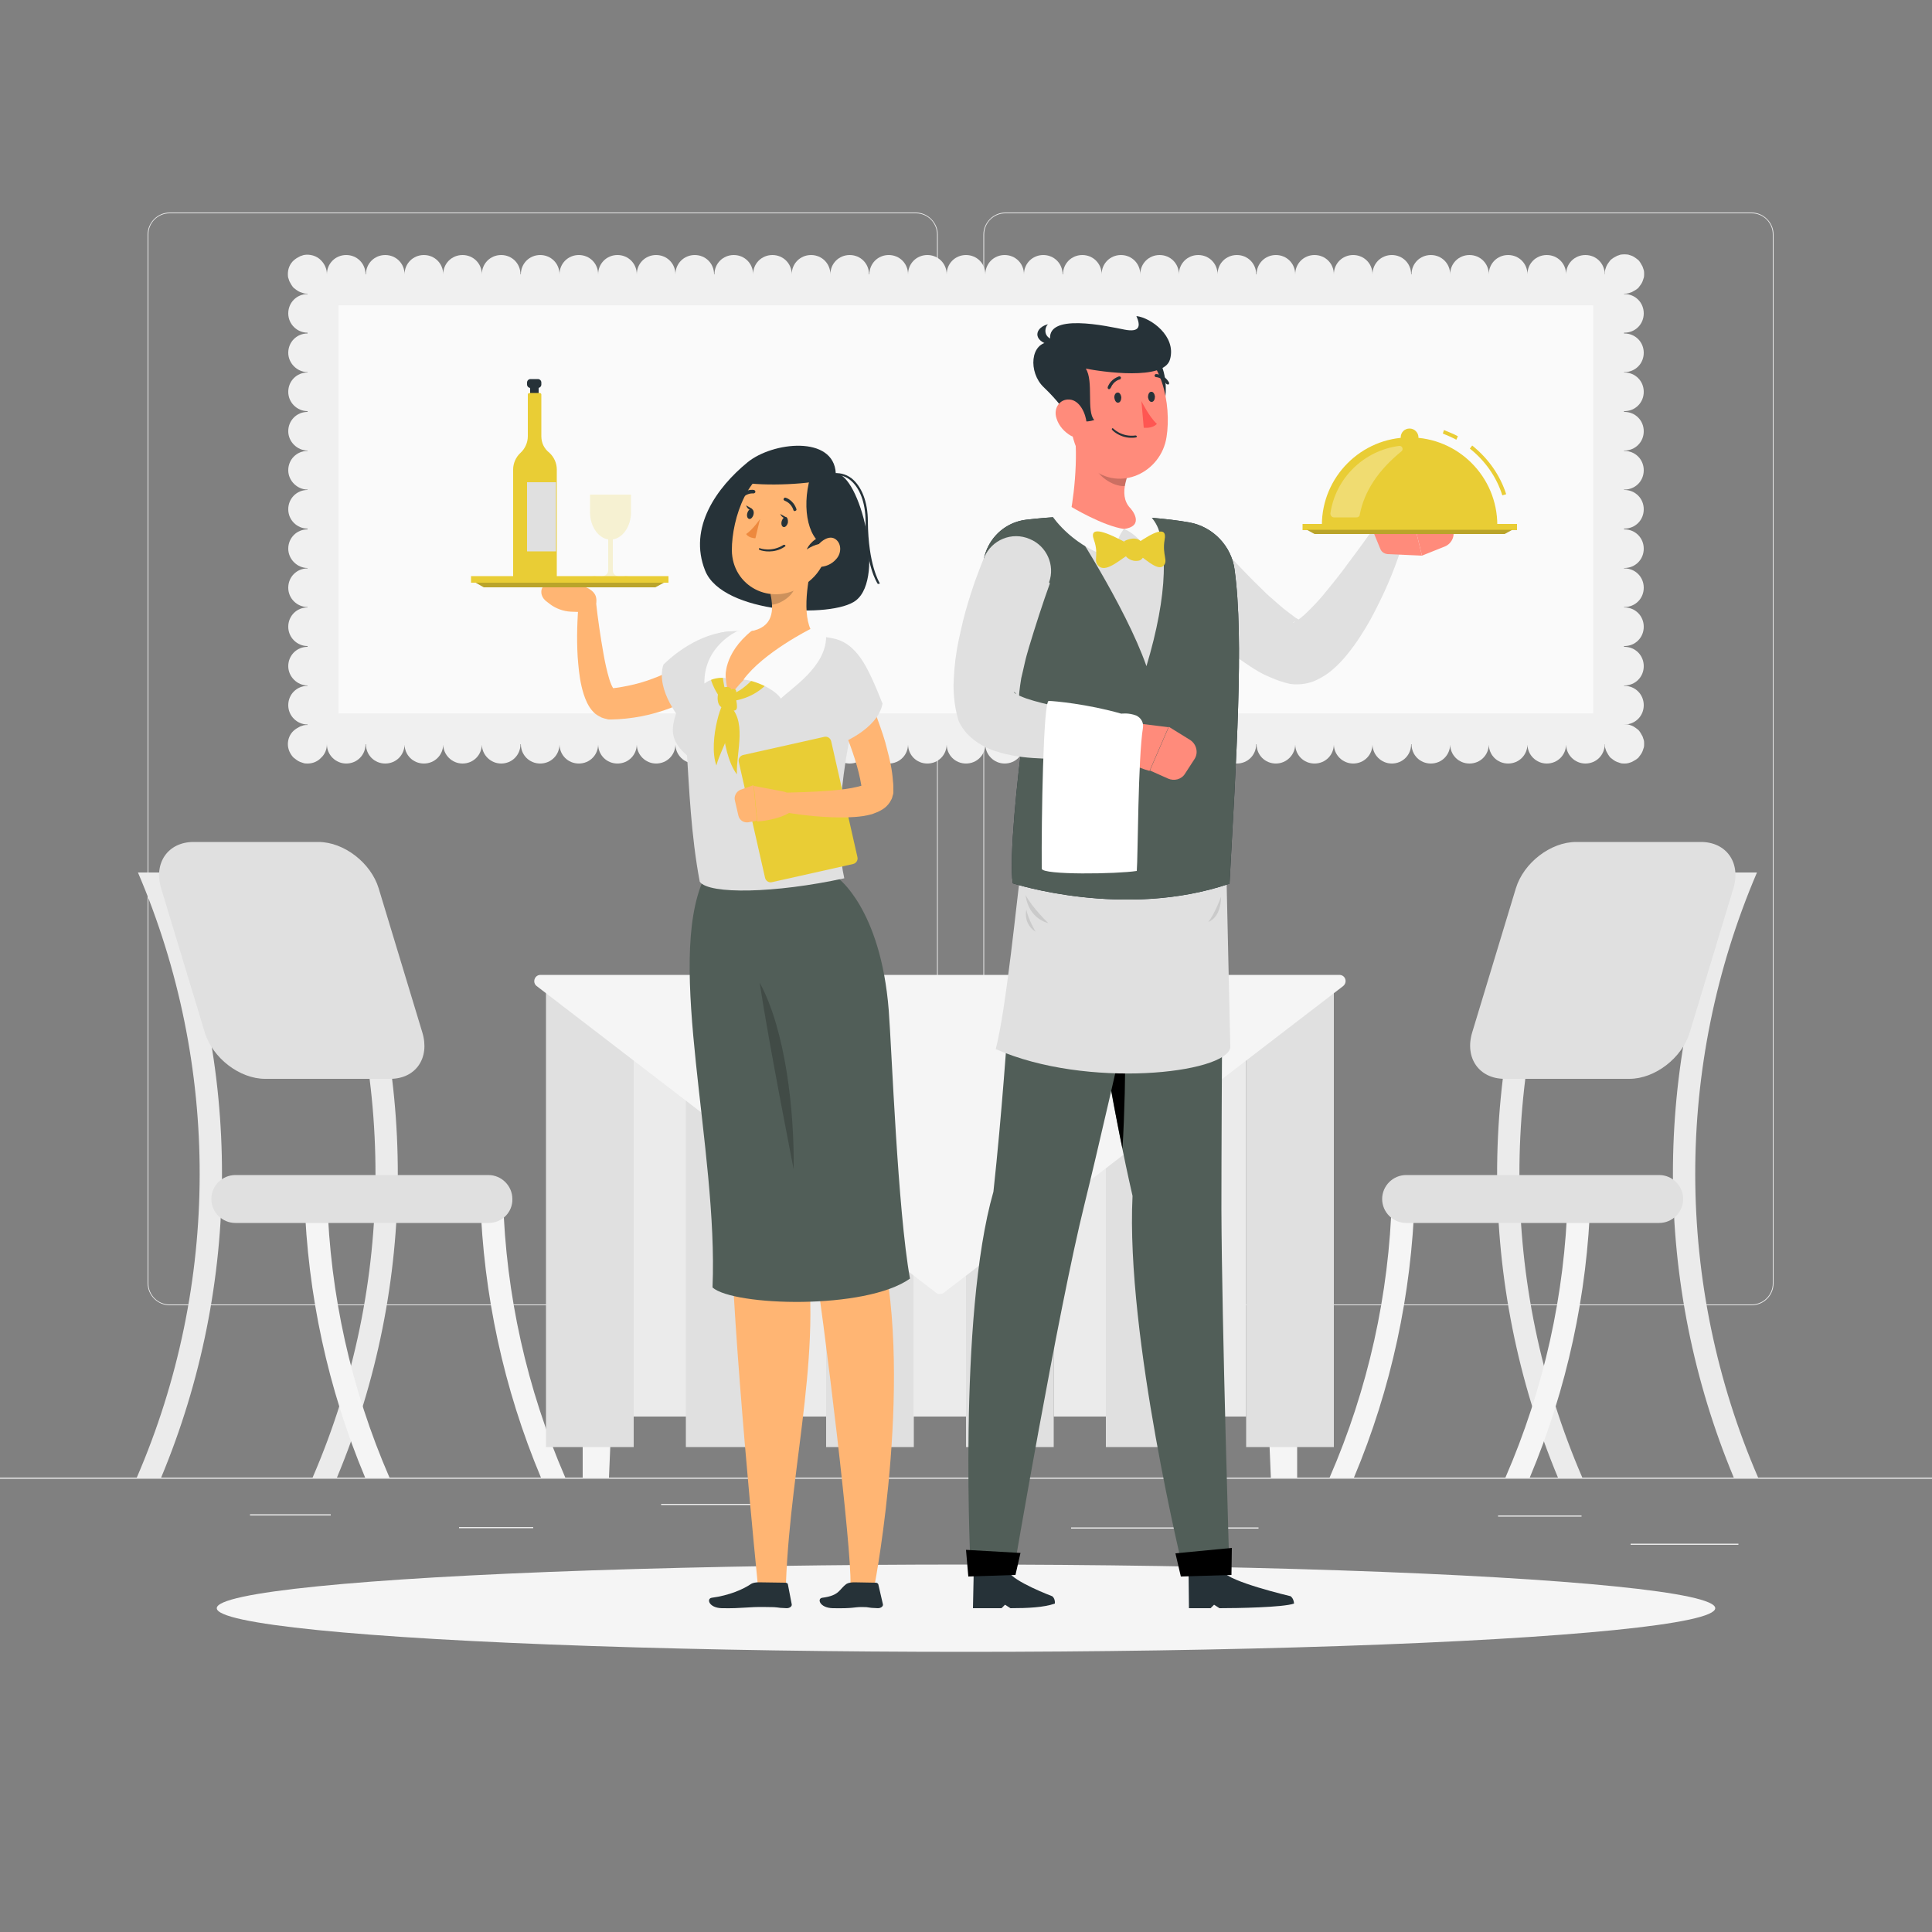 <?xml version="1.0" encoding="utf-8"?>
<!-- Generator: Adobe Illustrator 23.0.1, SVG Export Plug-In . SVG Version: 6.00 Build 0)  -->
<svg version="1.1" xmlns="http://www.w3.org/2000/svg" xmlns:xlink="http://www.w3.org/1999/xlink" x="0px" y="0px"
	 viewBox="0 0 500 500" style="enable-background:new 0 0 500 500;" xml:space="preserve">
<rect x="0" y="0" width="500" height="500" fill="#808080" stroke="none"/>
<style type="text/css">
	.st0{fill:#EBEBEB;}
	.st1{fill:#F5F5F5;}
	.st2{fill:#E0E0E0;}
	.st3{fill:#F0F0F0;}
	.st4{fill:#FAFAFA;}
	.st5{display:none;}
	.st6{display:inline;}
	.st7{fill:#407BFF;}
	.st8{opacity:0.9;fill:#FFFFFF;}
	.st9{fill:#263238;}
	.st10{fill:#FFB573;}
	.st11{fill:#515E58;}
	.st12{opacity:0.2;}
	.st13{fill:#E9CD35;}
	.st14{fill:#ED893E;}
	.st15{opacity:0.2;fill:#E9CD35;}
	.st16{fill:#FF8B7B;}
	.st17{opacity:0.1;}
	.st18{fill:#FF5652;}
	.st19{fill:#FFFFFF;}
	.st20{opacity:0.3;fill:#FFFFFF;}
</style>
<g id="Background_Complete">
	<g>
		<rect y="382.4" class="st0" width="500" height="0.3"/>
		<rect x="64.7" y="391.9" class="st0" width="20.9" height="0.3"/>
		<rect x="171.1" y="389.2" class="st0" width="24.2" height="0.3"/>
		<rect x="118.8" y="395.2" class="st0" width="19.2" height="0.3"/>
		<rect x="422" y="399.5" class="st0" width="27.9" height="0.3"/>
		<rect x="387.7" y="392.2" class="st0" width="21.6" height="0.3"/>
		<rect x="277.2" y="395.3" class="st0" width="48.5" height="0.3"/>
		<path class="st0" d="M237,337.8H43.9c-3.1,0-5.7-2.6-5.7-5.7V60.7c0-3.1,2.6-5.7,5.7-5.7H237c3.1,0,5.7,2.6,5.7,5.7v271.4
			C242.7,335.2,240.2,337.8,237,337.8z M43.9,55.2c-3,0-5.5,2.4-5.5,5.5v271.4c0,3,2.4,5.5,5.5,5.5H237c3,0,5.5-2.4,5.5-5.5V60.7
			c0-3-2.4-5.5-5.5-5.5H43.9z"/>
		<path class="st0" d="M453.3,337.8H260.2c-3.1,0-5.7-2.6-5.7-5.7V60.7c0-3.1,2.6-5.7,5.7-5.7h193.1c3.1,0,5.7,2.6,5.7,5.7v271.4
			C459,335.2,456.5,337.8,453.3,337.8z M260.2,55.2c-3,0-5.5,2.4-5.5,5.5v271.4c0,3,2.4,5.5,5.5,5.5h193.1c3,0,5.5-2.4,5.5-5.5V60.7
			c0-3-2.4-5.5-5.5-5.5H260.2z"/>
	</g>
	<g>
		<path class="st0" d="M41.7,382.4h-6.3c21.6-50,21.7-106.6,0.3-156.6h6.3C62.7,275.9,62.6,332.3,41.7,382.4z"/>
		<path class="st0" d="M87.2,382.4h-6.3c21.6-50,21.7-106.6,0.3-156.6h6.3C108.2,275.9,108.1,332.3,87.2,382.4z"/>
		<path class="st1" d="M124.3,310.3c0.8,24.6,6,49,15.7,72.1h6.3c-10-23-15.4-47.5-16.1-72.1H124.3z"/>
		<path class="st1" d="M78.8,310.3c0.8,24.6,6,49,15.7,72.1h6.3c-10-23-15.4-47.5-16.1-72.1H78.8z"/>
		<path class="st2" d="M126.5,316.5H60.9c-3.4,0-6.2-2.8-6.2-6.2l0,0c0-3.4,2.8-6.2,6.2-6.2h65.5c3.4,0,6.2,2.8,6.2,6.2l0,0
			C132.7,313.7,129.9,316.5,126.5,316.5z"/>
		<path class="st2" d="M101,279.2H68.6c-6.6,0-13.6-5.4-15.6-12l-11.3-37.3c-2-6.6,1.8-12,8.4-12h32.3c6.6,0,13.6,5.4,15.6,12
			l11.3,37.3C111.3,273.8,107.6,279.2,101,279.2z"/>
	</g>
	<g>
		<path class="st0" d="M448.7,382.4h6.3c-21.6-50-21.7-106.6-0.3-156.6h-6.3C427.7,275.9,427.8,332.3,448.7,382.4z"/>
		<path class="st0" d="M403.2,382.4h6.3c-21.6-50-21.7-106.6-0.3-156.6h-6.3C382.2,275.9,382.3,332.3,403.2,382.4z"/>
		<path class="st1" d="M366.1,310.3c-0.8,24.6-6,49-15.7,72.1h-6.3c10-23,15.4-47.5,16.1-72.1H366.1z"/>
		<path class="st1" d="M411.6,310.3c-0.8,24.6-6,49-15.7,72.1h-6.3c10-23,15.4-47.5,16.1-72.1H411.6z"/>
		<path class="st2" d="M363.9,316.5h65.5c3.4,0,6.2-2.8,6.2-6.2l0,0c0-3.4-2.8-6.2-6.2-6.2h-65.5c-3.4,0-6.2,2.8-6.2,6.2l0,0
			C357.7,313.7,360.5,316.5,363.9,316.5z"/>
		<path class="st2" d="M389.4,279.2h32.3c6.6,0,13.6-5.4,15.6-12l11.3-37.3c2-6.6-1.8-12-8.4-12h-32.3c-6.6,0-13.6,5.4-15.6,12
			L381,267.2C379,273.8,382.8,279.2,389.4,279.2z"/>
	</g>
	<g>
		<polygon class="st1" points="162.8,260.2 150.8,260.2 150.8,382.4 157.6,382.4 		"/>
		<polygon class="st1" points="323.7,260.2 335.7,260.2 335.7,382.4 328.9,382.4 		"/>
		<g>
			<g>
				<rect x="141.3" y="253.9" class="st2" width="22.7" height="120.6"/>
				<rect x="164" y="253.9" class="st0" width="13.6" height="112.7"/>
				<rect x="177.5" y="253.9" class="st2" width="22.7" height="120.6"/>
				<rect x="200.2" y="253.9" class="st0" width="13.6" height="112.7"/>
				<rect x="213.8" y="253.9" class="st2" width="22.7" height="120.6"/>
				<rect x="236.4" y="253.9" class="st0" width="13.6" height="112.7"/>
				<rect x="250" y="253.9" class="st2" width="22.7" height="120.6"/>
				<rect x="272.7" y="253.9" class="st0" width="13.6" height="112.7"/>
				<rect x="286.2" y="253.9" class="st2" width="22.7" height="120.6"/>
				<rect x="308.9" y="253.9" class="st0" width="13.6" height="112.7"/>
				<rect x="322.5" y="253.9" class="st2" width="22.7" height="120.6"/>
			</g>
			<path class="st1" d="M244.2,334.6l103.4-79.4c1.2-1,0.6-2.9-1-2.9H139.9c-1.6,0-2.2,2-1,2.9l103.4,79.4
				C242.8,335,243.6,335,244.2,334.6z"/>
		</g>
	</g>
	<g>
		<rect x="79.6" y="71" class="st3" width="340.7" height="121.6"/>
		<g>
			<path class="st3" d="M420.4,197.6c-0.3,0-0.7,0-1-0.1c-0.3-0.1-0.6-0.2-0.9-0.3c-0.3-0.1-0.6-0.3-0.9-0.5
				c-0.3-0.2-0.5-0.4-0.8-0.6c-0.2-0.2-0.4-0.5-0.6-0.8c-0.2-0.3-0.3-0.6-0.5-0.9c-0.1-0.3-0.2-0.6-0.3-0.9c-0.1-0.3-0.1-0.6-0.1-1
				c0-0.3,0-0.6,0.1-1c0.1-0.3,0.2-0.6,0.3-0.9c0.1-0.3,0.3-0.6,0.5-0.9c0.2-0.3,0.4-0.5,0.6-0.8c0.2-0.2,0.5-0.4,0.8-0.6
				c0.3-0.2,0.6-0.3,0.9-0.5c0.3-0.1,0.6-0.2,0.9-0.3c0.7-0.1,1.3-0.1,2,0c0.3,0.1,0.6,0.2,0.9,0.3c0.3,0.1,0.6,0.3,0.9,0.5
				c0.3,0.2,0.5,0.4,0.8,0.6c0.2,0.2,0.4,0.5,0.6,0.8c0.2,0.3,0.3,0.6,0.5,0.9c0.1,0.3,0.2,0.6,0.3,0.9c0.1,0.3,0.1,0.7,0.1,1
				c0,0.3,0,0.7-0.1,1c-0.1,0.3-0.2,0.6-0.3,0.9c-0.1,0.3-0.3,0.6-0.5,0.9c-0.2,0.3-0.4,0.5-0.6,0.8c-0.2,0.2-0.5,0.4-0.8,0.6
				c-0.3,0.2-0.6,0.3-0.9,0.5c-0.3,0.1-0.6,0.2-0.9,0.3C421,197.6,420.7,197.6,420.4,197.6z"/>
			<path class="st3" d="M405.3,192.6c0-2.8,2.2-5,5-5l0,0c2.8,0,5,2.2,5,5l0,0c0,2.8-2.2,5-5,5l0,0
				C407.6,197.6,405.3,195.4,405.3,192.6z M395.3,192.6c0-2.8,2.2-5,5-5l0,0c2.8,0,5,2.2,5,5l0,0c0,2.8-2.2,5-5,5l0,0
				C397.6,197.6,395.3,195.4,395.3,192.6z M385.3,192.6c0-2.8,2.2-5,5-5l0,0c2.8,0,5,2.2,5,5l0,0c0,2.8-2.2,5-5,5l0,0
				C387.5,197.6,385.3,195.4,385.3,192.6z M375.3,192.6c0-2.8,2.2-5,5-5l0,0c2.8,0,5,2.2,5,5l0,0c0,2.8-2.2,5-5,5l0,0
				C377.5,197.6,375.3,195.4,375.3,192.6z M365.3,192.6c0-2.8,2.2-5,5-5l0,0c2.8,0,5,2.2,5,5l0,0c0,2.8-2.2,5-5,5l0,0
				C367.5,197.6,365.3,195.4,365.3,192.6z M355.2,192.6c0-2.8,2.2-5,5-5l0,0c2.8,0,5,2.2,5,5l0,0c0,2.8-2.2,5-5,5l0,0
				C357.5,197.6,355.2,195.4,355.2,192.6z M345.2,192.6c0-2.8,2.2-5,5-5l0,0c2.8,0,5,2.2,5,5l0,0c0,2.8-2.2,5-5,5l0,0
				C347.5,197.6,345.2,195.4,345.2,192.6z M335.2,192.6c0-2.8,2.2-5,5-5l0,0c2.8,0,5,2.2,5,5l0,0c0,2.8-2.2,5-5,5l0,0
				C337.4,197.6,335.2,195.4,335.2,192.6z M325.2,192.6c0-2.8,2.2-5,5-5l0,0c2.8,0,5,2.2,5,5l0,0c0,2.8-2.3,5-5,5l0,0
				C327.4,197.6,325.2,195.4,325.2,192.6z M315.1,192.6c0-2.8,2.2-5,5-5l0,0c2.8,0,5,2.2,5,5l0,0c0,2.8-2.2,5-5,5l0,0
				C317.4,197.6,315.1,195.4,315.1,192.6z M305.1,192.6c0-2.8,2.2-5,5-5l0,0c2.8,0,5,2.2,5,5l0,0c0,2.8-2.2,5-5,5l0,0
				C307.4,197.6,305.1,195.4,305.1,192.6z M295.1,192.6c0-2.8,2.2-5,5-5l0,0c2.8,0,5,2.2,5,5l0,0c0,2.8-2.2,5-5,5l0,0
				C297.3,197.6,295.1,195.4,295.1,192.6z M285.1,192.6c0-2.8,2.2-5,5-5l0,0c2.8,0,5,2.2,5,5l0,0c0,2.8-2.2,5-5,5l0,0
				C287.3,197.6,285.1,195.4,285.1,192.6z M275.1,192.6c0-2.8,2.2-5,5-5l0,0c2.8,0,5,2.2,5,5l0,0c0,2.8-2.2,5-5,5l0,0
				C277.3,197.6,275.1,195.4,275.1,192.6z M265,192.6c0-2.8,2.2-5,5-5l0,0c2.8,0,5,2.2,5,5l0,0c0,2.8-2.2,5-5,5l0,0
				C267.3,197.6,265,195.4,265,192.6z M255,192.6c0-2.8,2.2-5,5-5l0,0c2.8,0,5,2.2,5,5l0,0c0,2.8-2.2,5-5,5l0,0
				C257.3,197.6,255,195.4,255,192.6z M245,192.6c0-2.8,2.2-5,5-5l0,0c2.8,0,5,2.2,5,5l0,0c0,2.8-2.2,5-5,5l0,0
				C247.2,197.6,245,195.4,245,192.6z M235,192.6c0-2.8,2.2-5,5-5l0,0c2.8,0,5,2.2,5,5l0,0c0,2.8-2.2,5-5,5l0,0
				C237.2,197.6,235,195.4,235,192.6z M225,192.6c0-2.8,2.2-5,5-5l0,0c2.8,0,5,2.2,5,5l0,0c0,2.8-2.2,5-5,5l0,0
				C227.2,197.6,225,195.4,225,192.6z M214.9,192.6c0-2.8,2.2-5,5-5l0,0c2.8,0,5,2.2,5,5l0,0c0,2.8-2.2,5-5,5l0,0
				C217.2,197.6,214.9,195.4,214.9,192.6z M204.9,192.6c0-2.8,2.2-5,5-5l0,0c2.8,0,5,2.2,5,5l0,0c0,2.8-2.2,5-5,5l0,0
				C207.1,197.6,204.9,195.4,204.9,192.6z M194.9,192.6c0-2.8,2.2-5,5-5l0,0c2.8,0,5,2.2,5,5l0,0c0,2.8-2.2,5-5,5l0,0
				C197.1,197.6,194.9,195.4,194.9,192.6z M184.9,192.6c0-2.8,2.2-5,5-5l0,0c2.8,0,5,2.2,5,5l0,0c0,2.8-2.2,5-5,5l0,0
				C187.1,197.6,184.9,195.4,184.9,192.6z M174.8,192.6c0-2.8,2.2-5,5-5l0,0c2.8,0,5,2.2,5,5l0,0c0,2.8-2.2,5-5,5l0,0
				C177.1,197.6,174.8,195.4,174.8,192.6z M164.8,192.6c0-2.8,2.2-5,5-5l0,0c2.8,0,5,2.2,5,5l0,0c0,2.8-2.2,5-5,5l0,0
				C167.1,197.6,164.8,195.4,164.8,192.6z M154.8,192.6c0-2.8,2.2-5,5-5l0,0c2.8,0,5,2.2,5,5l0,0c0,2.8-2.2,5-5,5l0,0
				C157,197.6,154.8,195.4,154.8,192.6z M144.8,192.6c0-2.8,2.2-5,5-5l0,0c2.8,0,5,2.2,5,5l0,0c0,2.8-2.2,5-5,5l0,0
				C147,197.6,144.8,195.4,144.8,192.6z M134.8,192.6c0-2.8,2.2-5,5-5l0,0c2.8,0,5,2.2,5,5l0,0c0,2.8-2.2,5-5,5l0,0
				C137,197.6,134.8,195.4,134.8,192.6z M124.7,192.6c0-2.8,2.2-5,5-5l0,0c2.8,0,5,2.2,5,5l0,0c0,2.8-2.2,5-5,5l0,0
				C127,197.6,124.7,195.4,124.7,192.6z M114.7,192.6c0-2.8,2.2-5,5-5l0,0c2.8,0,5,2.2,5,5l0,0c0,2.8-2.2,5-5,5l0,0
				C117,197.6,114.7,195.4,114.7,192.6z M104.7,192.6c0-2.8,2.2-5,5-5l0,0c2.8,0,5,2.2,5,5l0,0c0,2.8-2.2,5-5,5l0,0
				C106.9,197.6,104.7,195.4,104.7,192.6z M94.7,192.6c0-2.8,2.2-5,5-5l0,0c2.8,0,5,2.2,5,5l0,0c0,2.8-2.2,5-5,5l0,0
				C96.9,197.6,94.7,195.4,94.7,192.6z M84.6,192.6c0-2.8,2.2-5,5-5l0,0c2.8,0,5,2.2,5,5l0,0c0,2.8-2.2,5-5,5l0,0
				C86.9,197.6,84.6,195.4,84.6,192.6z"/>
			<path class="st3" d="M79.6,197.6c-0.3,0-0.7,0-1-0.1c-0.3-0.1-0.6-0.2-0.9-0.3c-0.3-0.1-0.6-0.3-0.9-0.5
				c-0.3-0.2-0.5-0.4-0.8-0.6c-0.9-0.9-1.5-2.2-1.5-3.5c0-1.3,0.5-2.6,1.5-3.5c0.2-0.2,0.5-0.4,0.8-0.6c0.3-0.2,0.6-0.3,0.9-0.5
				c0.3-0.1,0.6-0.2,0.9-0.3c1.6-0.3,3.4,0.2,4.5,1.4c0.9,0.9,1.5,2.2,1.5,3.5c0,1.3-0.5,2.6-1.5,3.5
				C82.2,197.1,80.9,197.6,79.6,197.6z"/>
			<path class="st3" d="M74.6,182.5c0-2.8,2.2-5,5-5l0,0c2.8,0,5,2.2,5,5l0,0c0,2.8-2.2,5-5,5l0,0C76.9,187.5,74.6,185.3,74.6,182.5
				z M74.6,172.4c0-2.8,2.2-5,5-5l0,0c2.8,0,5,2.2,5,5l0,0c0,2.8-2.2,5-5,5l0,0C76.9,177.4,74.6,175.1,74.6,172.4z M74.6,162.2
				c0-2.8,2.2-5,5-5l0,0c2.8,0,5,2.2,5,5l0,0c0,2.8-2.2,5-5,5l0,0C76.9,167.2,74.6,165,74.6,162.2z M74.6,152.1c0-2.8,2.2-5,5-5l0,0
				c2.8,0,5,2.2,5,5l0,0c0,2.8-2.2,5-5,5l0,0C76.9,157.1,74.6,154.9,74.6,152.1z M74.6,142c0-2.8,2.2-5,5-5l0,0c2.8,0,5,2.2,5,5l0,0
				c0,2.8-2.2,5-5,5l0,0C76.9,147,74.6,144.7,74.6,142z M74.6,131.8c0-2.8,2.2-5,5-5l0,0c2.8,0,5,2.2,5,5l0,0c0,2.8-2.2,5-5,5l0,0
				C76.9,136.8,74.6,134.6,74.6,131.8z M74.6,121.7c0-2.8,2.2-5,5-5l0,0c2.8,0,5,2.2,5,5l0,0c0,2.8-2.2,5-5,5l0,0
				C76.9,126.7,74.6,124.4,74.6,121.7z M74.6,111.6c0-2.8,2.2-5,5-5l0,0c2.8,0,5,2.2,5,5l0,0c0,2.8-2.2,5-5,5l0,0
				C76.9,116.6,74.6,114.3,74.6,111.6z M74.6,101.4c0-2.8,2.2-5,5-5l0,0c2.8,0,5,2.2,5,5l0,0c0,2.8-2.2,5-5,5l0,0
				C76.9,106.4,74.6,104.2,74.6,101.4z M74.6,91.3c0-2.8,2.2-5,5-5l0,0c2.8,0,5,2.2,5,5l0,0c0,2.8-2.2,5-5,5l0,0
				C76.9,96.3,74.6,94,74.6,91.3z M74.6,81.1c0-2.8,2.2-5,5-5l0,0c2.8,0,5,2.2,5,5l0,0c0,2.8-2.2,5-5,5l0,0
				C76.9,86.1,74.6,83.9,74.6,81.1z"/>
			<path class="st3" d="M79.6,76c-0.3,0-0.7,0-1-0.1c-0.3-0.1-0.6-0.2-0.9-0.3c-0.3-0.1-0.6-0.3-0.9-0.5c-0.3-0.2-0.5-0.4-0.8-0.6
				c-0.2-0.2-0.4-0.5-0.6-0.8c-0.2-0.3-0.3-0.6-0.5-0.9c-0.1-0.3-0.2-0.6-0.3-0.9c-0.1-0.3-0.1-0.7-0.1-1c0-1.3,0.5-2.6,1.5-3.5
				c0.2-0.2,0.5-0.4,0.8-0.6c0.3-0.2,0.6-0.3,0.9-0.5c0.3-0.1,0.6-0.2,0.9-0.3c1.6-0.3,3.4,0.2,4.5,1.4c0.9,0.9,1.5,2.2,1.5,3.5
				c0,0.3,0,0.7-0.1,1c-0.1,0.3-0.2,0.6-0.3,0.9c-0.1,0.3-0.3,0.6-0.5,0.9c-0.2,0.3-0.4,0.5-0.6,0.8C82.2,75.5,80.9,76,79.6,76z"/>
			<path class="st3" d="M405.3,71c0-2.8,2.2-5,5-5l0,0c2.8,0,5,2.2,5,5l0,0c0,2.8-2.2,5-5,5l0,0C407.6,76,405.3,73.8,405.3,71z
				 M395.3,71c0-2.8,2.2-5,5-5l0,0c2.8,0,5,2.2,5,5l0,0c0,2.8-2.2,5-5,5l0,0C397.6,76,395.3,73.8,395.3,71z M385.3,71
				c0-2.8,2.2-5,5-5l0,0c2.8,0,5,2.2,5,5l0,0c0,2.8-2.2,5-5,5l0,0C387.5,76,385.3,73.8,385.3,71z M375.3,71c0-2.8,2.2-5,5-5l0,0
				c2.8,0,5,2.2,5,5l0,0c0,2.8-2.2,5-5,5l0,0C377.5,76,375.3,73.8,375.3,71z M365.3,71c0-2.8,2.2-5,5-5l0,0c2.8,0,5,2.2,5,5l0,0
				c0,2.8-2.2,5-5,5l0,0C367.5,76,365.3,73.8,365.3,71z M355.2,71c0-2.8,2.2-5,5-5l0,0c2.8,0,5,2.2,5,5l0,0c0,2.8-2.2,5-5,5l0,0
				C357.5,76,355.2,73.8,355.2,71z M345.2,71c0-2.8,2.2-5,5-5l0,0c2.8,0,5,2.2,5,5l0,0c0,2.8-2.2,5-5,5l0,0
				C347.4,76,345.2,73.8,345.2,71z M335.2,71c0-2.8,2.2-5,5-5l0,0c2.8,0,5,2.2,5,5l0,0c0,2.8-2.2,5-5,5l0,0
				C337.4,76,335.2,73.8,335.2,71z M325.2,71c0-2.8,2.2-5,5-5l0,0c2.8,0,5,2.2,5,5l0,0c0,2.8-2.2,5-5,5l0,0
				C327.4,76,325.2,73.8,325.2,71z M315.1,71c0-2.8,2.2-5,5-5l0,0c2.8,0,5,2.2,5,5l0,0c0,2.8-2.2,5-5,5l0,0
				C317.4,76,315.1,73.8,315.1,71z M305.1,71c0-2.8,2.2-5,5-5l0,0c2.8,0,5,2.2,5,5l0,0c0,2.8-2.2,5-5,5l0,0
				C307.4,76,305.1,73.8,305.1,71z M295.1,71c0-2.8,2.2-5,5-5l0,0c2.8,0,5,2.2,5,5l0,0c0,2.8-2.2,5-5,5l0,0
				C297.3,76,295.1,73.8,295.1,71z M285.1,71c0-2.8,2.2-5,5-5l0,0c2.8,0,5,2.2,5,5l0,0c0,2.8-2.2,5-5,5l0,0
				C287.3,76,285.1,73.8,285.1,71z M275.1,71c0-2.8,2.2-5,5-5l0,0c2.8,0,5,2.2,5,5l0,0c0,2.8-2.3,5-5,5l0,0
				C277.3,76,275.1,73.8,275.1,71z M265,71c0-2.8,2.2-5,5-5l0,0c2.8,0,5,2.2,5,5l0,0c0,2.8-2.2,5-5,5l0,0C267.3,76,265,73.8,265,71z
				 M255,71c0-2.8,2.2-5,5-5l0,0c2.8,0,5,2.2,5,5l0,0c0,2.8-2.2,5-5,5l0,0C257.3,76,255,73.8,255,71z M245,71c0-2.8,2.2-5,5-5l0,0
				c2.8,0,5,2.2,5,5l0,0c0,2.8-2.2,5-5,5l0,0C247.2,76,245,73.8,245,71z M235,71c0-2.8,2.2-5,5-5l0,0c2.8,0,5,2.2,5,5l0,0
				c0,2.8-2.2,5-5,5l0,0C237.2,76,235,73.8,235,71z M225,71c0-2.8,2.2-5,5-5l0,0c2.8,0,5,2.2,5,5l0,0c0,2.8-2.2,5-5,5l0,0
				C227.2,76,225,73.8,225,71z M214.9,71c0-2.8,2.2-5,5-5l0,0c2.8,0,5,2.2,5,5l0,0c0,2.8-2.2,5-5,5l0,0
				C217.2,76,214.9,73.8,214.9,71z M204.9,71c0-2.8,2.2-5,5-5l0,0c2.8,0,5,2.2,5,5l0,0c0,2.8-2.2,5-5,5l0,0
				C207.1,76,204.9,73.8,204.9,71z M194.9,71c0-2.8,2.2-5,5-5l0,0c2.8,0,5,2.2,5,5l0,0c0,2.8-2.2,5-5,5l0,0
				C197.1,76,194.9,73.8,194.9,71z M184.9,71c0-2.8,2.2-5,5-5l0,0c2.8,0,5,2.2,5,5l0,0c0,2.8-2.2,5-5,5l0,0
				C187.1,76,184.9,73.8,184.9,71z M174.8,71c0-2.8,2.2-5,5-5l0,0c2.8,0,5,2.2,5,5l0,0c0,2.8-2.2,5-5,5l0,0
				C177.1,76,174.8,73.8,174.8,71z M164.8,71c0-2.8,2.2-5,5-5l0,0c2.8,0,5,2.2,5,5l0,0c0,2.8-2.2,5-5,5l0,0
				C167.1,76,164.8,73.8,164.8,71z M154.8,71c0-2.8,2.2-5,5-5l0,0c2.8,0,5,2.2,5,5l0,0c0,2.8-2.2,5-5,5l0,0
				C157,76,154.8,73.8,154.8,71z M144.8,71c0-2.8,2.2-5,5-5l0,0c2.8,0,5,2.2,5,5l0,0c0,2.8-2.2,5-5,5l0,0
				C147,76,144.8,73.8,144.8,71z M134.8,71c0-2.8,2.2-5,5-5l0,0c2.8,0,5,2.2,5,5l0,0c0,2.8-2.2,5-5,5l0,0
				C137,76,134.8,73.8,134.8,71z M124.7,71c0-2.8,2.2-5,5-5l0,0c2.8,0,5,2.2,5,5l0,0c0,2.8-2.2,5-5,5l0,0
				C127,76,124.7,73.8,124.7,71z M114.7,71c0-2.8,2.2-5,5-5l0,0c2.8,0,5,2.2,5,5l0,0c0,2.8-2.2,5-5,5l0,0
				C117,76,114.7,73.8,114.7,71z M104.7,71c0-2.8,2.2-5,5-5l0,0c2.8,0,5,2.2,5,5l0,0c0,2.8-2.2,5-5,5l0,0
				C106.9,76,104.7,73.8,104.7,71z M94.7,71c0-2.8,2.2-5,5-5l0,0c2.8,0,5,2.2,5,5l0,0c0,2.8-2.2,5-5,5l0,0
				C96.9,76,94.7,73.8,94.7,71z M84.6,71c0-2.8,2.2-5,5-5l0,0c2.8,0,5,2.2,5,5l0,0c0,2.8-2.2,5-5,5l0,0C86.9,76,84.6,73.8,84.6,71z"
				/>
			<path class="st3" d="M420.4,76c-0.3,0-0.7,0-1-0.1c-0.3-0.1-0.6-0.2-0.9-0.3c-0.3-0.1-0.6-0.3-0.9-0.5c-0.3-0.2-0.5-0.4-0.8-0.6
				c-0.2-0.2-0.4-0.5-0.6-0.8c-0.2-0.3-0.3-0.6-0.5-0.9c-0.1-0.3-0.2-0.6-0.3-0.9c-0.1-0.3-0.1-0.7-0.1-1c0-0.3,0-0.7,0.1-1
				c0.1-0.3,0.2-0.6,0.3-0.9c0.1-0.3,0.3-0.6,0.5-0.9c0.2-0.3,0.4-0.5,0.6-0.8c0.2-0.2,0.5-0.4,0.8-0.6c0.3-0.2,0.6-0.3,0.9-0.5
				c0.3-0.1,0.6-0.2,0.9-0.3c0.7-0.1,1.3-0.1,2,0c0.3,0.1,0.6,0.2,0.9,0.3c0.3,0.1,0.6,0.3,0.9,0.5c0.3,0.2,0.5,0.4,0.8,0.6
				c0.2,0.2,0.4,0.5,0.6,0.8c0.2,0.3,0.3,0.6,0.5,0.9c0.1,0.3,0.2,0.6,0.3,0.9c0.1,0.3,0.1,0.7,0.1,1c0,0.3,0,0.7-0.1,1
				c-0.1,0.3-0.2,0.6-0.3,0.9c-0.1,0.3-0.3,0.6-0.5,0.9c-0.2,0.3-0.4,0.5-0.6,0.8c-0.2,0.2-0.5,0.4-0.8,0.6
				c-0.3,0.2-0.6,0.3-0.9,0.5c-0.3,0.1-0.6,0.2-0.9,0.3C421,76,420.7,76,420.4,76z"/>
			<path class="st3" d="M415.4,182.5c0-2.8,2.2-5,5-5l0,0c2.8,0,5,2.2,5,5l0,0c0,2.8-2.2,5-5,5l0,0
				C417.6,187.5,415.4,185.3,415.4,182.5z M415.4,172.4c0-2.8,2.2-5,5-5l0,0c2.8,0,5,2.2,5,5l0,0c0,2.8-2.2,5-5,5l0,0
				C417.6,177.4,415.4,175.1,415.4,172.4z M415.4,162.2c0-2.8,2.2-5,5-5l0,0c2.8,0,5,2.2,5,5l0,0c0,2.8-2.2,5-5,5l0,0
				C417.6,167.2,415.4,165,415.4,162.2z M415.4,152.1c0-2.8,2.2-5,5-5l0,0c2.8,0,5,2.2,5,5l0,0c0,2.8-2.2,5-5,5l0,0
				C417.6,157.1,415.4,154.9,415.4,152.1z M415.4,142c0-2.8,2.2-5,5-5l0,0c2.8,0,5,2.2,5,5l0,0c0,2.8-2.2,5-5,5l0,0
				C417.6,147,415.4,144.7,415.4,142z M415.4,131.8c0-2.8,2.2-5,5-5l0,0c2.8,0,5,2.2,5,5l0,0c0,2.8-2.2,5-5,5l0,0
				C417.6,136.8,415.4,134.6,415.4,131.8z M415.4,121.7c0-2.8,2.2-5,5-5l0,0c2.8,0,5,2.2,5,5l0,0c0,2.8-2.2,5-5,5l0,0
				C417.6,126.7,415.4,124.4,415.4,121.7z M415.4,111.6c0-2.8,2.2-5,5-5l0,0c2.8,0,5,2.2,5,5l0,0c0,2.8-2.2,5-5,5l0,0
				C417.6,116.6,415.4,114.3,415.4,111.6z M415.4,101.4c0-2.8,2.2-5,5-5l0,0c2.8,0,5,2.2,5,5l0,0c0,2.8-2.2,5-5,5l0,0
				C417.6,106.4,415.4,104.2,415.4,101.4z M415.4,91.3c0-2.8,2.2-5,5-5l0,0c2.8,0,5,2.2,5,5l0,0c0,2.8-2.2,5-5,5l0,0
				C417.6,96.3,415.4,94,415.4,91.3z M415.4,81.1c0-2.8,2.2-5,5-5l0,0c2.8,0,5,2.2,5,5l0,0c0,2.8-2.2,5-5,5l0,0
				C417.6,86.1,415.4,83.9,415.4,81.1z"/>
		</g>
	</g>
	
		<rect x="197.2" y="-30.5" transform="matrix(-1.836970e-16 1 -1 -1.836970e-16 381.821 -118.179)" class="st4" width="105.6" height="324.7"/>
</g>
<g id="Background_Simple" class="st5">
	<g class="st6">
		<path class="st7" d="M406.2,262.6c-2.3,3.1-4.8,6.1-7.4,8.9c-22.7,24.2-60.3,39.9-93.5,31.4c-19.8-5.1-33.6-22.4-50.9-33.3
			c-21.7-13.7-49.2-16.9-74-20.8c-33.5-5.3-64.7-13.1-85.8-41.2C77,184.1,70.3,152.1,83,125.2c12-25.6,32.1-48.2,54.2-65.5
			c19-14.9,39.4-20.7,61.9-8.4c14.7,8.1,26,20.9,37.6,33c13.1,13.7,29.8,30.6,49.4,33.6c18.7,2.8,38-6.4,56.7-6.6
			c30.9-0.4,60.2,20.1,73.6,48C432.4,192.3,427.7,233.6,406.2,262.6z"/>
		<path class="st8" d="M406.2,262.6c-2.3,3.1-4.8,6.1-7.4,8.9c-22.7,24.2-60.3,39.9-93.5,31.4c-19.8-5.1-33.6-22.4-50.9-33.3
			c-21.7-13.7-49.2-16.9-74-20.8c-33.5-5.3-64.7-13.1-85.8-41.2C77,184.1,70.3,152.1,83,125.2c12-25.6,32.1-48.2,54.2-65.5
			c19-14.9,39.4-20.7,61.9-8.4c14.7,8.1,26,20.9,37.6,33c13.1,13.7,29.8,30.6,49.4,33.6c18.7,2.8,38-6.4,56.7-6.6
			c30.9-0.4,60.2,20.1,73.6,48C432.4,192.3,427.7,233.6,406.2,262.6z"/>
	</g>
</g>
<g id="Shadow_1_">
	<ellipse id="_x3C_Path_x3E__114_" class="st1" cx="250" cy="416.2" rx="193.9" ry="11.3"/>
</g>
<g id="Obj_1">
</g>
<g id="Character_1">
	<g>
		<path class="st9" d="M193.4,119.7c-7.8,6.4-15.4,16.8-10.9,28c4.5,11.2,33,12.4,39,7.7c7.8-6,0.9-32.7-5.2-32.9
			C215.8,112.6,199.9,114.3,193.4,119.7z"/>
		<path class="st10" d="M182.5,227.8c0,0,3.1,56.9,6.6,87.8c0.4,28.9,7,94.3,7,94.3l7.3,0c1.2-32.4,10.3-62.7,4.3-91.4
			c14-56.2,4.4-90.7,4.4-90.7L182.5,227.8z"/>
		<path class="st10" d="M190.4,227.8c0,0,15.1,63.1,19.2,90.1c4.3,28.3,10.8,83.1,10.5,92h6.3c0,0,10.6-55.5,0.8-91
			c8.1-80-11.9-91-11.9-91H190.4z"/>
		<path class="st10" d="M154.3,154.8c-0.5-3.4-6.7-3.7-6.7-3.7l-3-1.5c-1.3-0.6-2.6-0.3-3.2,0.7l-1,1.7c-0.7,1.2-0.2,2.8,1.1,3.7
			l0.9,0.7c1.5,1.1,3.4,1.8,5.3,1.9l2.8,0.1c0.6,0,1.2,0,1.8-0.2C153.7,157.7,154.6,156.3,154.3,154.8L154.3,154.8z"/>
		<path class="st10" d="M187.3,174.7c-0.4,0.4-0.6,0.6-0.9,0.8l-0.8,0.7c-0.5,0.4-1.1,0.9-1.6,1.3c-1.1,0.8-2.2,1.5-3.3,2.2
			c-2.3,1.4-4.7,2.5-7.1,3.5c-4.9,1.9-10.2,2.9-15.4,3l-0.1,0l-0.3,0c-0.2,0-0.5,0-0.7-0.1c-0.5-0.1-0.9-0.2-1.4-0.4
			c-0.8-0.4-1.5-0.8-2-1.3c-0.9-0.9-1.4-1.8-1.8-2.6c-0.7-1.5-1.1-2.9-1.4-4.2c-0.6-2.6-0.8-5.1-1-7.6c-0.3-5-0.1-9.8,0.3-14.7
			c0.1-1.2,1.2-2.1,2.4-2c1.1,0.1,1.9,0.9,2,2l0,0.1c0.5,4.7,1.2,9.4,2,13.9c0.4,2.3,0.9,4.5,1.5,6.5c0.3,1,0.7,1.9,1.1,2.5
			c0.2,0.3,0.4,0.4,0.3,0.3c-0.1-0.1-0.2-0.2-0.5-0.3c-0.2-0.1-0.3-0.1-0.5-0.1c-0.1,0-0.2,0-0.3,0l-0.1,0l0.1,0
			c2.2-0.2,4.3-0.6,6.4-1.1c2.1-0.5,4.1-1.2,6.1-2c2-0.8,3.9-1.8,5.7-3c0.9-0.6,1.8-1.2,2.6-1.8c0.4-0.3,0.8-0.6,1.2-1l0.6-0.5
			l0.4-0.4l0.3-0.2c1.9-1.6,4.7-1.5,6.3,0.4C189.1,170.4,189,173.1,187.3,174.7z"/>
		<path class="st2" d="M192.2,163.6c-7.9-1.3-16.2,4.1-20.5,8.4c-2.2,6.7,4.9,14.8,4.9,14.8s10.1-6.2,13.8-10.5
			C194.1,172.2,196.8,164.4,192.2,163.6z"/>
		<path class="st11" d="M216.7,227.1c0,0,11.2,7.9,13.3,34.3c0.8,10.4,2.3,51.7,5.5,69.5c-11.5,8.2-45.7,7.1-51.1,2.3
			c1.5-36-12.2-83.7-2.3-105.7C198.7,225.4,216.7,227.1,216.7,227.1z"/>
		<path class="st12" d="M205.4,302.6c0.2-15.1-2.1-36-8.8-48.3C198.9,269.7,205.4,302.6,205.4,302.6z"/>
		<path class="st2" d="M176.9,175.8c0,8.6-6.8,13.1,0.9,19.7c0.5,7.4,1,20.7,3.3,32.7c2.4,3.3,19.5,3,37.4-0.9
			c-2.3-10.3-1.5-27.2,4.6-50.3c1.4-5.3-2.1-10.8-7.6-11.8c-1.5-0.3-3-0.5-4.6-0.7c-6.2-0.8-11.3-1.3-16.8-1.3
			c-1.8,0-3.7,0.1-5.5,0.2C182,164,176.9,169.3,176.9,175.8z"/>
		<path class="st13" d="M220.8,223.6l-21,4.7c-0.8,0.2-1.6-0.3-1.8-1.1l-6.8-30c-0.2-0.8,0.3-1.6,1.1-1.8l21-4.7
			c0.8-0.2,1.6,0.3,1.8,1.1l6.8,30C222.1,222.6,221.6,223.4,220.8,223.6z"/>
		<path class="st13" d="M196.1,174.4c0,0-3.4,4.1-6.2,5l-0.3,2c6.1-0.8,9.2-4.8,9.2-4.8L196.1,174.4z"/>
		<path class="st13" d="M186.9,171.9c0,0-0.1,5.3,1.3,7.9l-1.1,1.7c-4-4.7-3.8-9.7-3.8-9.7L186.9,171.9z"/>
		<path class="st10" d="M210.2,145.6c-1.3,5.3-2.9,15.1,0.7,19c0,0-13.4,3.7-22.1,15.7c-4-12.6,5.3-16.9,5.3-16.9
			c6.1-1,6.2-5.5,5.3-9.7L210.2,145.6z"/>
		<path class="st12" d="M205.8,148.8l-6.4,4.7c0.2,1,0.3,2,0.4,3c2.3-0.2,5.6-2.4,6-4.8C205.9,150.6,205.9,149.4,205.8,148.8z"/>
		<path class="st10" d="M216.4,136.1c-2.6,8.6-3.5,12.3-8.9,15.7c-8.1,5.1-18-0.1-18.1-9.4c0-8.3,4.2-21,13.4-22.4
			C212,118.7,219,127.5,216.4,136.1z"/>
		<path class="st9" d="M209.7,123.5c-2.4,8.3-0.4,17,4.6,18c6.9-2.6,6.5-10.2,4.8-13.7C217.3,124.3,211.1,118.7,209.7,123.5z"/>
		<path class="st9" d="M213.4,138.4c-3.8,1.3-4.6,3.8-4.6,3.8s2.6-1.9,5.1-1.5C213.4,139.5,213.4,138.4,213.4,138.4z"/>
		<path class="st9" d="M203.9,135.3c-0.2,0.7-0.7,1.2-1.1,1.1c-0.5-0.1-0.7-0.8-0.5-1.5c0.2-0.7,0.7-1.2,1.1-1.1
			C203.8,133.9,204,134.6,203.9,135.3z"/>
		<path class="st9" d="M195,133.2c-0.2,0.7-0.7,1.2-1.1,1.1c-0.5-0.1-0.7-0.8-0.5-1.5c0.2-0.7,0.7-1.2,1.1-1.1
			C194.9,131.8,195.2,132.4,195,133.2z"/>
		<path class="st9" d="M194.7,131.7l-1.6-0.9C193.1,130.8,193.6,132.4,194.7,131.7z"/>
		<path class="st14" d="M196.7,134.3c0,0-1.9,2.8-3.6,3.9c0.7,1.1,2.4,1.1,2.4,1.1L196.7,134.3z"/>
		<path class="st10" d="M216.4,144.7c-1.2,1.4-2.9,2-4.3,2c-2.1-0.1-2.4-2.5-1.3-4.4c1-1.8,3.4-3.9,5.2-2.9
			C217.8,140.4,217.9,143.1,216.4,144.7z"/>
		<path class="st9" d="M205.5,132.2c-0.1-0.1-0.2-0.1-0.2-0.3c-0.6-1.8-2.2-2.3-2.2-2.3c-0.2-0.1-0.4-0.3-0.3-0.5
			c0.1-0.2,0.3-0.4,0.5-0.3c0.1,0,2,0.6,2.8,2.9c0.1,0.2,0,0.5-0.3,0.5C205.8,132.3,205.6,132.3,205.5,132.2z"/>
		<path class="st9" d="M191.8,128.9c-0.1,0-0.2,0-0.3-0.1c-0.2-0.2-0.2-0.4,0-0.6c1.6-1.8,3.6-1.4,3.6-1.4c0.2,0,0.4,0.3,0.4,0.5
			c0,0.2-0.3,0.4-0.5,0.4c-0.1,0-1.6-0.2-2.9,1.2C192,128.9,191.9,128.9,191.8,128.9z"/>
		<path class="st9" d="M203.5,133.9l-1.6-0.9C201.9,132.9,202.5,134.5,203.5,133.9z"/>
		<path class="st10" d="M203,204.9l-7.9-1.5l0.9,9.2c0,0,6-0.3,9.4-3l0.3-1.2C205.3,206.3,204.8,205.6,203,204.9z"/>
		<path class="st10" d="M190.2,207.2l0.9,3.9c0.3,1.2,1.4,1.9,2.6,1.7l2.2-0.4l-0.9-9.2l-3.4,1.2
			C190.5,204.9,189.9,206.1,190.2,207.2z"/>
		<path class="st10" d="M220.9,172c2.5,4.7,4.5,9.4,6.3,14.4c0.9,2.5,1.8,5,2.4,7.6c0.7,2.6,1.3,5.3,1.5,8.2
			c0.1,0.7,0.1,1.5,0.1,2.2l0,0.3l0,0.4c0,0.3-0.1,0.6-0.2,0.9c-0.1,0.6-0.4,1.1-0.7,1.6c-0.6,0.9-1.2,1.4-1.8,1.8
			c-1.1,0.7-2,1-2.8,1.3c-0.8,0.2-1.6,0.4-2.3,0.5c-2.9,0.4-5.6,0.4-8.2,0.3c-5.3-0.2-10.4-0.9-15.5-1.9c-1.2-0.2-2-1.4-1.8-2.6
			c0.2-1.1,1.1-1.8,2.2-1.8l0.1,0c5-0.1,10.1-0.2,14.9-0.6c2.4-0.2,4.9-0.5,6.9-1c0.5-0.1,1-0.3,1.4-0.4c0.4-0.1,0.7-0.3,0.6-0.3
			c0,0-0.2,0.1-0.5,0.5c-0.1,0.2-0.2,0.4-0.3,0.7c0,0.1-0.1,0.3-0.1,0.4c0,0.1,0,0.1,0,0.2l0,0.1l0,0c0-0.5-0.1-1-0.2-1.6
			c-0.7-4.3-2.3-9-4.1-13.5c-1.8-4.5-3.9-9.1-6-13.4l0-0.1c-1.1-2.2-0.2-4.9,2.1-6C217.1,168.9,219.8,169.8,220.9,172z"/>
		<path class="st2" d="M216,165.6c5.7,1.1,8.3,6.2,12.4,16.5c-1.3,6.9-11.5,10.6-11.5,10.6s-5.8-10.4-7-15.8
			C208.9,171.3,210.2,164.5,216,165.6z"/>
		<path class="st9" d="M203.9,410c0-0.2-0.3-0.4-0.7-0.4l-6.8-0.1c-0.7,0-1.5,0.1-2,0.4c-2,1.4-5.7,3-10.2,3.6
			c-1.4,0.2-0.8,2.6,2.6,2.7c5.6,0.1,6.6-0.4,11.4-0.3c4.1,0,2.1,0.2,5.4,0.3c0.8,0,1.4-0.5,1.3-1L203.9,410z"/>
		<path class="st9" d="M227.3,410c-0.1-0.2-0.3-0.4-0.7-0.4l-5.5-0.1c-0.7,0-1.5,0.1-2,0.4c-2,1.4-1.7,3-6.3,3.6
			c-1.4,0.2-0.7,2.6,2.7,2.7c5.6,0.1,5.3-0.3,7.6-0.3c2.3,0,0.9,0.2,4.1,0.3c0.8,0,1.4-0.5,1.3-1L227.3,410z"/>
		<path class="st4" d="M192.4,175.9c2.8,0.1,8.1,2.4,9.7,4.9c2.4-2.5,11.6-8.1,11.7-15.9c-2.1-1.9-4.1-2.1-4.1-2.1
			S197.5,168.9,192.4,175.9z"/>
		<path class="st4" d="M187.8,175.5c0,0-0.8-6.2,6.8-12.3c-0.8-0.6-3.7,0.1-3.7,0.1s-8.8,3.8-8.6,13.6
			C185,174.9,187.8,175.5,187.8,175.5z"/>
		<path class="st13" d="M186.7,178.1c-1.1,0.5-1.5,4.1,0,4.9c1.5,0.8,1.4-2.6,2.3-3.7C189.8,178.1,188.6,177.3,186.7,178.1z"/>
		<path class="st13" d="M188,179.5c-0.8,1,0.2,4.4,1.9,4.4c1.7,0,0.2-3,0.6-4.5C190.8,178,189.3,177.8,188,179.5z"/>
		<path class="st13" d="M188.2,182.1c-1.9-2.9-2,12.3,2.5,18.3C190.5,194.5,193.6,186.1,188.2,182.1z"/>
		<path class="st13" d="M188.1,181.9c-0.8-2.9-5,9.9-2.7,16.2C186.7,193.1,191.6,186.8,188.1,181.9z"/>
		<path class="st9" d="M202,142.1c0.4-0.2,0.8-0.4,1.2-0.7c0.1-0.1,0.1-0.2,0-0.3c-0.1-0.1-0.2-0.1-0.4-0.1c-3.1,2-6.1,0.9-6.1,0.9
			c-0.1-0.1-0.3,0-0.3,0.1c0,0.1,0,0.3,0.2,0.3C196.7,142.4,199.2,143.3,202,142.1z"/>
		<rect x="121.9" y="149.1" class="st13" width="51.1" height="1.7"/>
		<g>
			<polygon class="st13" points="171.8,150.8 123.1,150.8 125.2,152 169.6,152 			"/>
			<polygon class="st12" points="171.8,150.8 123.1,150.8 125.2,152 169.6,152 			"/>
		</g>
		<g>
			<path class="st9" d="M138.3,104.7L138.3,104.7c-0.6,0-1.1-0.5-1.1-1.1v-3.8c0-0.6,0.5-1.1,1.1-1.1l0,0c0.6,0,1.1,0.5,1.1,1.1v3.8
				C139.4,104.2,138.9,104.7,138.3,104.7z"/>
			<path class="st9" d="M136.4,99.5V99c0-0.5,0.4-0.9,0.9-0.9h1.9c0.5,0,0.9,0.4,0.9,0.9v0.5c0,0.5-0.4,0.9-0.9,0.9h-1.9
				C136.8,100.4,136.4,100,136.4,99.5z"/>
			<path class="st13" d="M140.1,112.9v-10.8c0-0.2-0.2-0.4-0.4-0.4h-2.7c-0.2,0-0.4,0.2-0.4,0.4v10.8c0,1.6-0.7,3.2-1.9,4.3l0,0
				c-1.2,1.1-1.9,2.7-1.9,4.3v27.7h11.3v-27.7c0-1.6-0.7-3.2-1.9-4.3l0,0C140.8,116.1,140.1,114.6,140.1,112.9z"/>
			<rect x="136.4" y="124.8" class="st2" width="7.5" height="17.9"/>
		</g>
		<g>
			<g>
				<path class="st13" d="M154.5,149.1h-1.4C153.2,149.1,153.8,149.2,154.5,149.1z"/>
				<path class="st13" d="M162.7,149.1h-1.4C162.1,149.2,162.7,149.1,162.7,149.1z"/>
				<path class="st15" d="M152.7,128v4.6c0,3.6,2.1,6.6,4.7,7c0,2.3,0,6.5,0,8c0,1.2-1.2,1.6-2.1,1.7h2.7h2.7
					c-0.9-0.1-2.1-0.4-2.1-1.7c0-1.4,0-5.6,0-8c2.6-0.4,4.7-3.4,4.7-7V128H152.7z"/>
			</g>
		</g>
		<path class="st9" d="M214.7,123.7c-4,1.7-17.4,2.2-22.7,1.1C197.5,117.1,209.7,114.9,214.7,123.7z"/>
		<path class="st9" d="M227.3,151.1c-0.1,0-0.2,0-0.2-0.1c-0.1-0.2-3.1-4.5-3.1-16.1c0-4.8-1.5-8.7-4-10.7c-1.4-1.1-3.1-1.5-4.7-1.1
			c-0.1,0-0.3,0-0.3-0.2c0-0.1,0-0.3,0.2-0.3c1.8-0.4,3.6,0,5.2,1.2c2.6,2.1,4.2,6.1,4.2,11.1c0.1,11.4,3,15.8,3,15.9
			c0.1,0.1,0.1,0.3-0.1,0.3C227.4,151.1,227.4,151.1,227.3,151.1z"/>
	</g>
</g>
<g id="Character_2">
	<g>
		<path class="st9" d="M299.3,92.2c2.8,3.8,2.8,9.8,1.8,13c-5-2.3-4.2-8.8-4.2-8.8L299.3,92.2z"/>
		<path class="st2" d="M314.2,139.5l2.9,3.2l3,3.2c2,2.1,4,4.2,6.1,6.2c1,1,2,2,3.1,2.9c1,0.9,2,1.8,3,2.6c1,0.8,2,1.5,2.9,2.2
			c0.9,0.6,1.8,1,2.2,1.2l-1.5-0.2c-0.9,0-1.3,0.3-1.3,0.3c0,0.1,0.2,0,0.6-0.2c0.7-0.4,1.6-1.1,2.6-2c1.9-1.8,3.9-3.9,5.7-6.2
			c1.9-2.3,3.8-4.7,5.6-7.2c1.9-2.5,3.7-5,5.5-7.5l0.1-0.1c1.5-2,4.3-2.4,6.3-0.9c1.6,1.2,2.2,3.2,1.6,5c-1,3.2-2.2,6.3-3.5,9.3
			c-1.3,3-2.8,6-4.4,9c-1.7,3-3.5,5.9-5.9,8.9c-1.2,1.5-2.6,3-4.4,4.5c-1,0.8-2.1,1.5-3.5,2.2c-1.4,0.7-3.4,1.3-5.9,1.2
			c-0.4,0-0.8-0.1-1.1-0.1l-0.4-0.1c-2.6-0.6-4.5-1.5-6.3-2.3c-1.8-0.9-3.3-1.9-4.8-2.9c-3-2-5.6-4.1-8.1-6.3
			c-2.5-2.2-4.9-4.5-7.1-6.8c-1.1-1.2-2.2-2.4-3.3-3.6c-1.1-1.2-2.1-2.4-3.2-3.8c-3.1-3.9-2.5-9.5,1.4-12.7c3.7-3,9.1-2.6,12.3,0.9
			L314.2,139.5z"/>
		<path class="st16" d="M359.1,143.4l8.9,0.4l-2.9-12c0,0-8.3,0.6-9.6,4.9c-0.1,0.5-0.1,1,0.1,1.4l1.6,3.9
			C357.5,142.8,358.2,143.3,359.1,143.4z"/>
		<path class="st16" d="M375.9,136.7l-1.7-4c-0.7-1.6-2.4-2.5-4.1-2.1l-5,1.2l2.9,12l6-2.4C375.8,140.6,376.7,138.5,375.9,136.7z"/>
		<path class="st11" d="M293.1,309.5c-9.5-41.6-15.3-91.8-15.3-91.8l38.8-0.6c0,0-0.5,67.6-0.5,95.9c0.1,29.4,2.1,94.3,2.1,94.3
			h-11.8C306.5,407.3,291.3,345.9,293.1,309.5z"/>
		<path d="M290.1,252.1l-6.1,9.1c1.8,11.4,4,23.9,6.5,36.1C291.6,278.5,291.4,256.6,290.1,252.1z"/>
		<path class="st9" d="M334,413.1c0,0-16.2-3.8-17.4-6.4l-9,0l0.1,9.5h5.6l0.9-0.9l1.4,0.9c4.5,0,16.5-0.2,19.3-1.2
			C334.8,413.6,334,413.1,334,413.1z"/>
		<path class="st11" d="M257.1,308.4c4.5-41.8,4.4-69.8,9.8-90.4l35.3-0.5c0,0-14.7,66.4-21.5,94c-6.9,27.7-18.5,95.9-18.5,95.9
			h-10.9C251.2,407.3,247.8,340.7,257.1,308.4z"/>
		<path class="st2" d="M264.1,226.1c-0.8,5-3.6,34.6-6.4,45.4c23.6,10.4,59.6,6.3,60.7-0.4c-0.3-12.6-1-44.9-1-44.9H264.1z"/>
		<path class="st17" d="M265.4,231.6c1.8,3.4,5.9,7.3,5.9,7.3S266.2,237.9,265.4,231.6z"/>
		<path class="st17" d="M312.7,238.6c1.7-2.1,3.3-6.5,3.3-6.5S316.2,237.2,312.7,238.6z"/>
		<path class="st17" d="M265.6,235.4c0.5,2.5,2.4,5.7,2.4,5.7S264.9,239.5,265.6,235.4z"/>
		<path class="st9" d="M272.3,413.1c0,0-10.1-3.8-11.3-6.4l-9,0l-0.2,9.5h7.4l0.9-0.9l1.4,0.9c4.5,0,8.7-0.2,11.5-1.2
			C273.1,413.6,272.3,413.1,272.3,413.1z"/>
		<path class="st9" d="M265.6,134.5c12.5-1.5,30.3-1.4,42.2,0.7c6.1,1.1,10.9,6.1,11.7,12.2c2.5,18,0.4,49.6-1.3,81.3
			c-27.3,9.3-56.1-0.1-56.1-0.1c-1-6.4,1.2-27.4,2.7-38.6c-2.3-11.6-7-24.8-10.2-40.2C253.2,142.3,258.2,135.4,265.6,134.5z"/>
		<path class="st11" d="M265.6,134.5c12.5-1.5,30.3-1.4,42.2,0.7c6.1,1.1,10.9,6.1,11.7,12.2c2.5,18,0.4,49.6-1.3,81.3
			c-27.3,9.3-56.1-0.1-56.1-0.1c-1-6.4,1.2-27.4,2.7-38.6c-2.3-11.6-7-24.8-10.2-40.2C253.2,142.3,258.2,135.4,265.6,134.5z"/>
		<g>
			<path class="st16" d="M277.9,110.6l14.2,11.6c-1.8,4.9-2.4,10,5.6,11.9c2,2.7-1,7.3-4.6,9.1c-8.4-1.9-13.3-4.2-16.5-8.7
				C277.7,131.1,279.3,117.8,277.9,110.6z"/>
			<path class="st12" d="M283.8,115.5l8.3,6.8c-0.4,1.2-0.8,2.4-1,3.5c-3.2,0.2-7.7-3-7.9-5.9C283.2,118.3,283.5,116.2,283.8,115.5z
				"/>
		</g>
		<path class="st16" d="M275.9,102.7c1.3,8.9,1.6,14.2,6.5,18.4c7.4,6.3,18.1,1.2,19.5-8c1.3-8.2-1.1-21.4-10.1-24.2
			C282.8,86.2,274.6,93.8,275.9,102.7z"/>
		<path class="st9" d="M275.8,106.8c0,0,2.9,3.4,7.4,1.9c-2.1-2.2-0.1-10.1-2.2-13.3c4.1,0.8,20.3,3.2,21.8-2.4
			c1.7-6-5-10.8-8.7-11.2c1.1,2.5,1,4.3-3.1,3.5c-4.1-0.8-21-4.7-19.1,3.2c-5.4,0-5.8,7.9-1.8,11.7
			C274,103.9,275.8,106.8,275.8,106.8z"/>
		<path class="st9" d="M272.8,88c-3.3-0.8-2.2-3.8-1.5-4.1c-3.1,0.7-4.2,3.7-0.5,5.1C274.5,90.4,272.8,88,272.8,88z"/>
		<path class="st16" d="M273.4,108.2c0.6,2.1,2.2,3.7,3.8,4.6c2.4,1.2,4.2-0.8,4-3.4c-0.2-2.3-1.7-5.8-4.4-6
			C274.2,103.2,272.6,105.7,273.4,108.2z"/>
		<path class="st9" d="M288.4,103c0.1,0.7,0.5,1.3,1,1.2c0.5,0,0.8-0.7,0.8-1.4c-0.1-0.7-0.5-1.3-1-1.2
			C288.7,101.6,288.3,102.3,288.4,103z"/>
		<path class="st9" d="M297.1,102.8c0.1,0.7,0.5,1.3,1,1.2c0.5,0,0.8-0.7,0.8-1.4c-0.1-0.7-0.5-1.3-1-1.2
			C297.4,101.4,297.1,102.1,297.1,102.8z"/>
		<path class="st18" d="M295.4,103.8c0,0,2,4.1,4,5.9c-1.2,1.3-3.4,1-3.4,1L295.4,103.8z"/>
		<path class="st9" d="M287.1,100.7c-0.1,0-0.1,0-0.2,0c-0.2-0.1-0.3-0.3-0.2-0.6c0.9-2.2,2.8-2.6,2.9-2.7c0.2,0,0.5,0.1,0.5,0.3
			c0,0.2-0.1,0.5-0.3,0.5l0,0c-0.1,0-1.6,0.4-2.3,2.1C287.3,100.6,287.2,100.7,287.1,100.7z"/>
		<path class="st9" d="M302.2,99.5c-0.1,0-0.3-0.1-0.4-0.2c-1-1.6-2.5-1.7-2.6-1.7c-0.2,0-0.4-0.2-0.4-0.4c0-0.2,0.2-0.4,0.4-0.4
			c0.1,0,2.1,0.1,3.3,2.1c0.1,0.2,0.1,0.5-0.1,0.6C302.3,99.5,302.3,99.5,302.2,99.5z"/>
		<path class="st2" d="M276.6,134.6c0,0,14.6,22.1,20.1,37.8c5.5-18.3,6.1-33,1-38.2C296.1,136.3,289.5,139.1,276.6,134.6z"/>
		<path class="st2" d="M271.7,151l-1.4,4l-1.4,4.2c-0.9,2.8-1.8,5.6-2.6,8.3c-0.4,1.4-0.8,2.7-1.1,4.1c-0.3,1.3-0.6,2.7-0.9,3.9
			c-0.2,1.3-0.4,2.5-0.5,3.6c-0.1,1.1-0.1,2.1,0,2.5l-0.5-1.5c-0.4-0.8-0.8-1-0.9-1c-0.1,0,0.1,0.2,0.4,0.4c0.6,0.4,1.8,0.9,2.9,1.3
			c2.4,0.8,5.3,1.5,8.2,2.1c2.9,0.6,6,1.1,9,1.5c3,0.5,6.2,0.8,9.2,1.3l0.1,0c2.5,0.4,4.2,2.6,3.8,5.1c-0.3,1.9-1.8,3.4-3.6,3.8
			c-3.3,0.7-6.5,1-9.9,1.4c-3.3,0.3-6.6,0.4-10,0.4c-3.4-0.1-6.9-0.2-10.6-0.9c-1.9-0.4-3.8-0.8-6.1-1.8c-1.1-0.5-2.3-1.1-3.6-2.1
			c-1.3-1-2.8-2.4-3.9-4.6c-0.2-0.3-0.3-0.7-0.4-1.1l-0.1-0.4c-0.7-2.5-0.9-4.7-1-6.7c-0.1-2,0.1-3.8,0.2-5.6
			c0.3-3.6,0.9-6.9,1.7-10.2c0.7-3.3,1.6-6.4,2.6-9.5c0.5-1.5,1-3.1,1.6-4.6c0.6-1.6,1.1-3,1.8-4.6c1.9-4.6,7.2-6.8,11.8-4.8
			c4.4,1.8,6.6,6.8,5,11.2L271.7,151z"/>
		<path class="st16" d="M293.6,187.1l8.8,1.1l-4.9,11.3c0,0-8.1-2-8.6-6.4c-0.1-0.5,0.1-1,0.3-1.4l2.3-3.6
			C292,187.4,292.8,187,293.6,187.1z"/>
		<path class="st16" d="M309.1,196.5l-2.4,3.7c-0.9,1.5-2.8,2-4.4,1.3l-4.7-2.1l4.9-11.3l5.5,3.4
			C309.7,192.6,310.2,194.9,309.1,196.5z"/>
		<path class="st4" d="M277.3,131.2c-3.4,0.7-4.8,2.6-4.8,2.6s5.5,8.2,16,10.7c-0.5-1.5,0.9-6,2.4-7.6
			C285.4,136.1,277.3,131.2,277.3,131.2z"/>
		<path class="st4" d="M292.7,131.7c3.4,0.7,5.3,2.2,5.3,2.2s5.6,6.2-1,9.8c0.5-1.5-3-5.6-6.1-6.8
			C296.5,136.1,292.7,131.7,292.7,131.7z"/>
		<path class="st13" d="M291.5,140.5c-4.4-2.4-9.9-4.9-8.4-0.8c1.5,4.2-0.5,5.6,1.5,7c2,1.4,6-2.5,7.3-3
			C293.3,143.1,291.5,140.5,291.5,140.5z"/>
		<path class="st13" d="M294.6,140.4c3.4-2.3,7.6-4.7,6.8-0.7c-0.7,4,1.1,5.5-0.4,6.8c-1.5,1.4-5.3-2.5-6.5-3
			C293.5,143,294.6,140.4,294.6,140.4z"/>
		<path class="st13" d="M290.9,140.1c1-0.6,3.4-1.4,4.6,0.3c1.2,1.6,0.8,4.4-0.8,4.7c-2.1,0.4-3.3-1.1-3.3-1.1
			S292.9,141.7,290.9,140.1z"/>
		<polygon points="262.8,407.6 250.6,408 250,401.1 264.1,401.9 		"/>
		<polygon points="318.7,407.6 305.6,408 304.2,402 318.8,400.6 		"/>
		<path class="st19" d="M290.2,184.7c-8.7-2.5-17.5-3.3-18.8-3.3c-1.4,0.1-1.9,30.8-1.8,43.4c0,1.7,19.6,1.4,24.6,0.6
			c0.3-3.5,0.3-29.1,1.6-37.1c0.2-1.3-0.5-2.5-1.7-3.1C292.1,184.4,290.2,184.7,290.2,184.7z"/>
		<g>
			<rect x="337.1" y="135.6" class="st13" width="55.5" height="1.6"/>
			<g>
				<polygon class="st13" points="391.4,137.1 338.2,137.1 340.2,138.2 389.4,138.2 				"/>
				<polygon class="st12" points="391.4,137.1 338.2,137.1 340.2,138.2 389.4,138.2 				"/>
			</g>
			<path class="st13" d="M367.1,113.2c0,1.3-1,2.3-2.3,2.3s-2.3-1-2.3-2.3c0-1.3,1-2.3,2.3-2.3S367.1,112,367.1,113.2z"/>
			<path class="st13" d="M388.8,128.2c-1.5-4.8-4.5-9-8.4-12.1l0.6-0.8c4.1,3.3,7.2,7.6,8.8,12.6L388.8,128.2z"/>
			<path class="st13" d="M376.9,113.8c-1.1-0.6-2.3-1.1-3.5-1.6l0.3-0.9c1.2,0.5,2.5,1,3.6,1.6L376.9,113.8z"/>
			<path class="st13" d="M364.8,113.2c-12.5,0-22.7,10.2-22.7,22.7h45.4C387.5,123.4,377.4,113.2,364.8,113.2z"/>
			<path class="st20" d="M345.2,133.9h5.9c0.4,0,0.8-0.3,0.8-0.7c1.2-6.2,4.9-11.6,10.8-16.4c0.6-0.5,0.2-1.5-0.6-1.4
				c-9.2,1.2-16.5,8.4-17.8,17.5C344.3,133.4,344.7,133.9,345.2,133.9z"/>
		</g>
		<path class="st9" d="M292.6,113.3c0.4,0,0.9,0,1.4-0.1c0.1,0,0.2-0.1,0.2-0.3c0-0.1-0.2-0.2-0.3-0.2c-3.6,0.5-5.8-1.8-5.8-1.8
			c-0.1-0.1-0.3-0.1-0.3,0c-0.1,0.1-0.1,0.2,0,0.3C287.8,111.3,289.6,113.2,292.6,113.3z"/>
	</g>
</g>
</svg>
